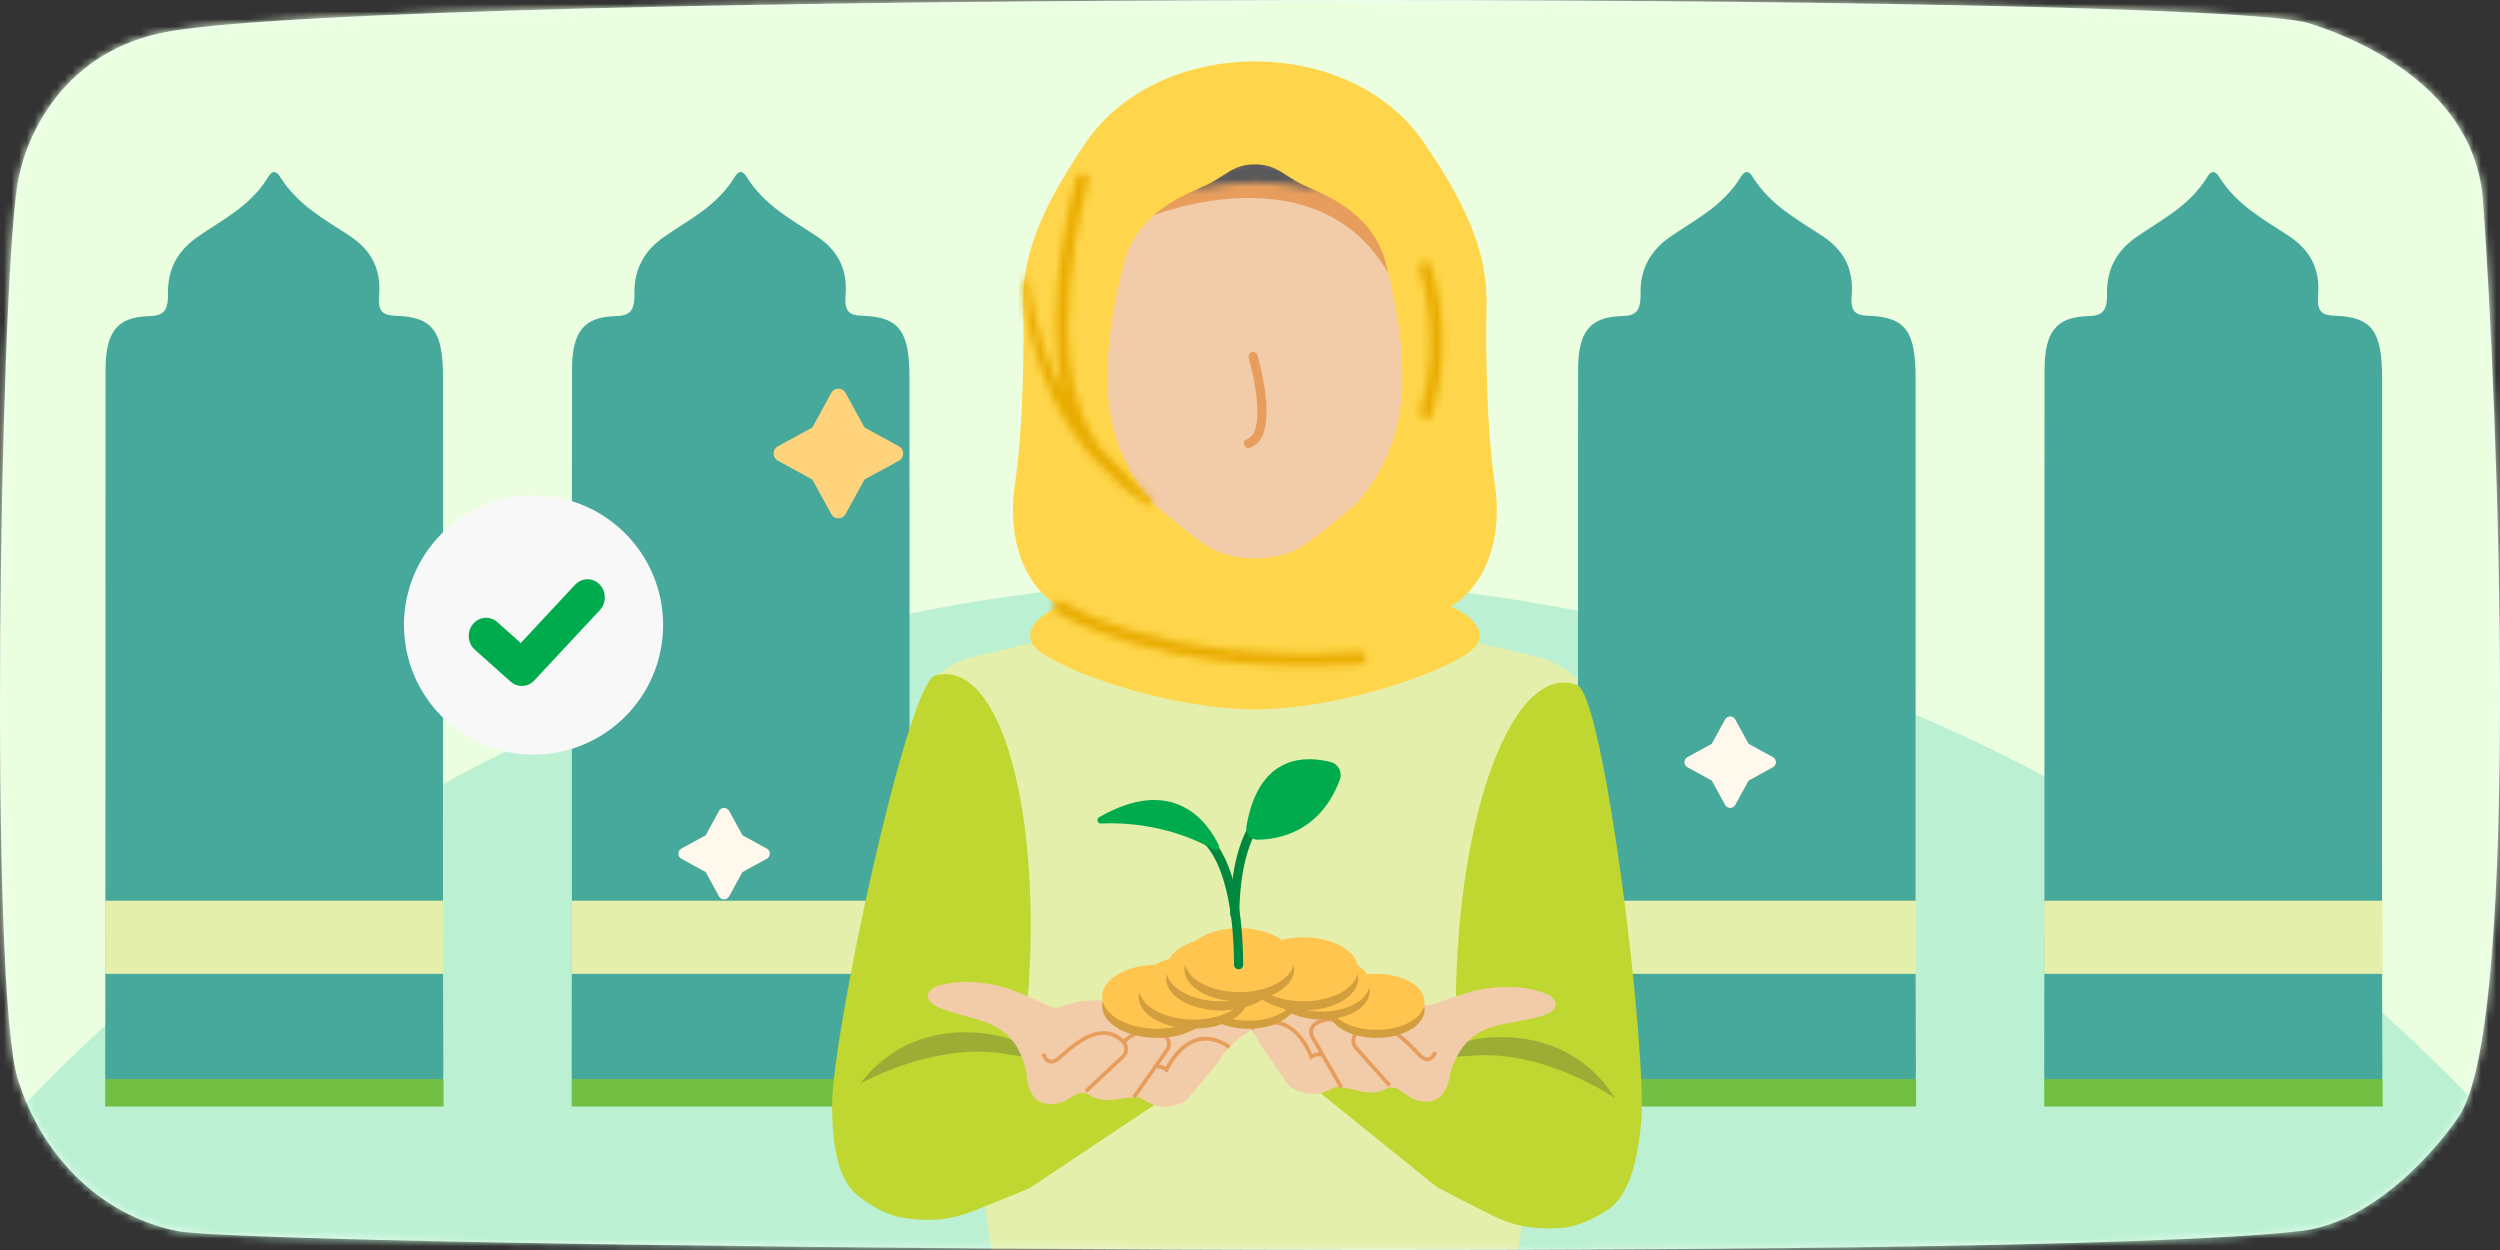 <svg width="328" height="164" viewBox="0 0 328 164" fill="none" xmlns="http://www.w3.org/2000/svg">
<rect x="0" y="0" width="328" height="164" fill="#333333" stroke="none"/>
<path d="M23.219 161.504C33.681 163.667 265.053 165.826 301.876 161.504C312.777 160.224 321.503 148.276 322.776 146.203C330.736 133.238 327.751 53.279 325.761 26.266C324.69 11.728 309.838 5.196 302.871 3.035C289.548 -1.098 53.28 -1.264 22.223 4.116C8.328 6.522 3.291 17.871 2.291 24.18C-0.042 38.885 -1.421 129.331 2.319 141.514C5.305 151.239 12.769 159.343 23.219 161.504Z" fill="#EAFFF2"/>
<mask id="mask0_5567_163696" style="mask-type:alpha" maskUnits="userSpaceOnUse" x="0" y="0" width="328" height="164">
<path fill-rule="evenodd" clip-rule="evenodd" d="M23.219 161.504C33.681 163.667 265.053 165.826 301.876 161.504C312.777 160.224 321.503 148.276 322.776 146.203C330.736 133.238 327.751 53.279 325.761 26.266C324.69 11.728 309.838 5.196 302.871 3.035C289.548 -1.098 53.28 -1.264 22.223 4.116C8.328 6.522 3.291 17.871 2.291 24.18C-0.042 38.885 -1.421 129.331 2.319 141.514C5.305 151.239 12.769 159.343 23.219 161.504Z" fill="white"/>
</mask>
<g mask="url(#mask0_5567_163696)">
<path d="M-3 167.372H329.4V-0.628H-3V167.372Z" fill="#EBFFE0"/>
<path d="M386.238 298C386.238 420.607 286.789 520 164.112 520C41.435 520 -58.014 420.607 -58.014 298C-58.014 175.393 41.435 76 164.112 76C286.789 76 386.238 175.393 386.238 298Z" fill="#BBF0D3"/>
<path d="M251.329 77.727C251.332 87.452 251.285 130.777 251.367 140.501C251.386 142.793 251.08 143.806 248.925 143.785C235.767 143.653 222.606 143.677 209.448 143.758C207.629 143.769 206.992 143.189 207 140.815C207.066 121.256 207.013 68.096 207.047 48.536C207.055 43.527 208.584 41.585 212.749 41.477C214.545 41.429 215.286 40.914 215.239 38.529C215.173 35.112 216.713 32.775 219.051 31.131C222.354 28.809 226.012 27.125 228.423 23.17C228.897 22.395 229.407 22.341 229.919 23.159C232.302 26.963 235.791 28.772 239.071 30.94C241.636 32.636 243.27 34.995 242.934 38.84C242.751 40.931 243.531 41.38 245.106 41.428C249.982 41.578 251.325 43.432 251.326 49.547C251.329 58.941 251.327 68.333 251.329 77.727Z" fill="#47A99C"/>
<path d="M119.329 77.727C119.332 87.452 119.285 130.777 119.367 140.501C119.386 142.793 119.08 143.806 116.925 143.785C103.767 143.653 90.606 143.677 77.448 143.758C75.629 143.769 74.992 143.189 75 140.815C75.066 121.256 75.013 68.096 75.047 48.536C75.055 43.527 76.584 41.585 80.749 41.477C82.545 41.429 83.286 40.914 83.239 38.529C83.173 35.112 84.713 32.775 87.051 31.131C90.354 28.809 94.012 27.125 96.423 23.17C96.897 22.395 97.407 22.341 97.919 23.159C100.302 26.963 103.791 28.772 107.071 30.94C109.636 32.636 111.27 34.995 110.934 38.84C110.751 40.931 111.531 41.38 113.106 41.428C117.982 41.578 119.325 43.432 119.326 49.547C119.329 58.941 119.327 68.333 119.329 77.727Z" fill="#47A99C"/>
<path d="M312.53 77.727C312.532 87.452 312.485 130.777 312.567 140.501C312.586 142.793 312.28 143.806 310.125 143.785C296.967 143.653 283.806 143.677 270.648 143.758C268.829 143.769 268.192 143.189 268.2 140.815C268.266 121.256 268.214 68.096 268.247 48.536C268.256 43.527 269.784 41.585 273.95 41.477C275.745 41.429 276.486 40.914 276.44 38.529C276.374 35.112 277.913 32.775 280.251 31.131C283.554 28.809 287.212 27.125 289.623 23.17C290.097 22.395 290.607 22.341 291.119 23.159C293.502 26.963 296.991 28.772 300.272 30.94C302.836 32.636 304.47 34.995 304.134 38.84C303.951 40.931 304.731 41.38 306.306 41.428C311.182 41.578 312.525 43.432 312.526 49.547C312.53 58.941 312.527 68.333 312.53 77.727Z" fill="#47A99C"/>
<path d="M58.13 77.727C58.132 87.452 58.085 130.777 58.167 140.501C58.186 142.793 57.88 143.806 55.725 143.785C42.567 143.653 29.407 143.677 16.248 143.758C14.429 143.769 13.792 143.189 13.8 140.815C13.867 121.256 13.814 68.096 13.847 48.536C13.856 43.527 15.384 41.585 19.55 41.477C21.345 41.429 22.087 40.914 22.04 38.529C21.974 35.112 23.513 32.775 25.851 31.131C29.154 28.809 32.812 27.125 35.223 23.17C35.697 22.395 36.207 22.341 36.719 23.159C39.102 26.963 42.591 28.772 45.872 30.94C48.436 32.636 50.071 34.995 49.734 38.84C49.551 40.931 50.331 41.38 51.907 41.428C56.782 41.578 58.125 43.432 58.126 49.547C58.13 58.941 58.127 68.333 58.13 77.727Z" fill="#47A99C"/>
<path d="M207 143.372H251.4" stroke="#72BF44" stroke-width="3.6"/>
<path d="M75 143.372H119.4" stroke="#72BF44" stroke-width="3.6"/>
<path d="M13.8 143.372H58.2" stroke="#72BF44" stroke-width="3.6"/>
<path d="M268.2 143.372H312.6" stroke="#72BF44" stroke-width="3.6"/>
<path d="M207 122.972H251.4" stroke="#E5EFAC" stroke-width="9.6"/>
<path d="M75 122.972H119.4" stroke="#E5EFAC" stroke-width="9.6"/>
<path d="M180.554 80.966L180.603 80.978L180.604 80.98L180.664 80.993L180.672 80.996L180.816 81.032L180.855 81.043L181.457 81.195L181.49 81.205L181.562 81.223L181.671 81.249L181.904 81.309L181.924 81.315L182.028 81.34L182.157 81.373L182.165 81.374L182.29 81.407L182.424 81.441H182.428L182.568 81.476L182.702 81.511L182.716 81.514L182.864 81.552L182.992 81.585L183.02 81.591L183.177 81.631L183.299 81.663L183.339 81.673L184.204 81.891L184.295 81.914L184.385 81.936L184.572 81.984L184.653 82.003L184.761 82.033L184.953 82.078L185.02 82.097L186.581 82.49L186.59 82.493L186.795 82.543L187.002 82.597L187.012 82.598L187.422 82.701L187.449 82.707C192.656 84.016 199.242 85.653 201.248 86.077C204.725 86.814 207.064 89.155 207.064 89.155C207.064 89.155 200.121 109.822 204.67 128.543C204.67 128.543 197.712 172.066 197.979 173.603C198.249 175.142 195.705 178.619 195.705 178.619C195.705 178.619 183.651 183.634 164.64 183.634C145.626 183.634 133.8 178.172 133.8 178.172C133.8 178.172 131.032 175.142 131.298 173.603C131.567 172.066 124.612 128.543 124.612 128.543C129.158 109.822 122.214 89.155 122.214 89.155C122.214 89.155 124.553 86.814 128.031 86.077C129.699 85.726 134.525 84.535 139.101 83.392V83.391C140.601 83.016 142.073 82.646 143.396 82.315L143.492 82.29C145.976 81.665 147.923 81.169 148.528 81.016C148.672 80.968 148.815 80.92 148.954 80.871H180.184C180.304 80.906 180.429 80.938 180.552 80.966H180.554Z" fill="#E5EFAC"/>
<path d="M185.147 52.755C184.103 59.867 180.141 64.048 180.141 64.048C180.141 64.048 173.598 70.605 170.965 71.988C169.398 72.813 166.62 74.714 164.686 74.695C162.754 74.688 160.521 72.831 158.961 71.988C156.347 70.573 148.792 63.856 148.792 63.856C148.792 63.856 144.881 59.628 143.924 52.5C141.651 35.569 137.815 14.562 164.771 14.337C191.721 14.893 187.629 35.852 185.147 52.755Z" fill="#F2CBA8"/>
<path d="M183.02 21.324C186.975 26.358 187.355 33.55 186.695 41.006C185.498 40.602 184.006 39.062 182.145 35.836C172.807 19.658 151.364 28.253 151.364 28.253L154.804 16.462C165.431 14.794 175.975 18.161 183.02 21.324Z" fill="#E79E5C"/>
<mask id="mask1_5567_163696" style="mask-type:alpha" maskUnits="userSpaceOnUse" x="155" y="20" width="19" height="6">
<path fill-rule="evenodd" clip-rule="evenodd" d="M155.36 25.309C158.023 24.399 161.13 23.962 164.203 23.952C164.35 23.95 164.491 23.95 164.64 23.952C164.784 23.95 164.928 23.95 165.077 23.952C168.151 23.962 171.258 24.399 173.92 25.31C169.878 23.3 168.787 20.99 164.64 20.99C160.494 20.99 159.401 23.3 155.36 25.309Z" fill="white"/>
</mask>
<g mask="url(#mask1_5567_163696)">
<path d="M146.82 33.852H182.461V12.448H146.82V33.852Z" fill="#58585B"/>
</g>
<path fill-rule="evenodd" clip-rule="evenodd" d="M134.243 40.082C134.123 33.923 136.177 27.884 142.457 18.704C152.167 4.511 177.113 4.511 186.822 18.704C193.103 27.884 195.158 33.923 195.036 40.082C194.915 46.243 195.036 56.266 196.121 63.513C197.209 70.761 194.862 76.867 190.325 79.579C190.325 79.579 195.158 81.456 193.919 84.32C192.68 87.187 176.64 93.067 164.64 93.067C152.64 93.067 136.598 87.187 135.361 84.32C134.124 81.456 138.954 79.579 138.954 79.579C134.418 76.867 132.07 70.761 133.157 63.513C134.243 56.266 134.364 46.243 134.243 40.082ZM164.408 73.238L164.64 73.237L164.87 73.238C166.802 73.23 168.76 72.83 170.316 71.987C171.953 71.101 175.525 68.138 177.97 66.047V66.046C177.97 66.046 181.834 62.114 183.343 55.652C184.852 49.19 183.466 40.978 181.832 34.578C180.245 28.337 174.722 25.914 171.648 24.565C171.569 24.53 171.491 24.496 171.415 24.463C170.328 23.984 169.535 23.474 168.826 23.018C167.564 22.206 166.564 21.564 164.64 21.564C162.715 21.564 161.716 22.206 160.454 23.017C159.744 23.474 158.951 23.984 157.864 24.463C157.787 24.496 157.709 24.531 157.629 24.566C154.556 25.915 149.035 28.338 147.445 34.578C145.816 40.978 144.428 49.19 145.937 55.652C147.445 62.114 151.309 66.046 151.309 66.046V66.047C153.754 68.138 157.326 71.101 158.963 71.987C160.52 72.83 162.476 73.23 164.408 73.238Z" fill="#FFD64B"/>
<mask id="mask2_5567_163696" style="mask-type:alpha" maskUnits="userSpaceOnUse" x="134" y="22" width="56" height="66">
<path fill-rule="evenodd" clip-rule="evenodd" d="M141.21 23.306C141.194 23.365 136.643 39.141 139.448 51.489C135.614 44.052 135.158 37.329 135.153 37.299C135.121 36.847 134.951 36.476 134.502 36.51C134.049 36.542 134.371 49.88 143.249 59.982L143.312 60.055C145.254 62.25 147.576 64.337 150.354 66.16C150.732 66.405 151.1 66.54 151.349 66.16C151.596 65.784 146.396 61.071 144.548 58.982L144.535 58.971C135.821 47.903 142.766 23.819 142.787 23.75C142.907 23.313 142.652 22.861 142.217 22.741C142.143 22.719 142.07 22.71 141.997 22.71C141.641 22.71 141.312 22.946 141.21 23.306ZM186.679 34.357C186.255 34.509 186.035 34.976 186.187 35.4C186.194 35.425 189.353 43.914 186.337 53.949C186.21 54.381 186.455 54.839 186.89 54.967C187.321 55.096 187.777 54.849 187.907 54.417C191.072 43.868 187.731 34.877 187.723 34.85C187.604 34.517 187.29 34.309 186.954 34.309C186.863 34.309 186.77 34.325 186.679 34.357ZM138.273 79.126C138.023 79.504 138.127 80.012 138.504 80.259C138.54 80.284 151.194 88.861 178.523 87.152C178.973 87.126 179.317 86.739 179.289 86.287C179.265 85.837 178.878 85.494 178.427 85.519C151.644 87.194 139.442 78.921 139.405 78.896C139.267 78.804 139.111 78.76 138.956 78.76C138.691 78.76 138.431 78.89 138.273 79.126Z" fill="white"/>
</mask>
<g mask="url(#mask2_5567_163696)">
<path d="M125.834 95.918H197.81V14.168H125.834V95.918Z" fill="#E8AC00"/>
</g>
<path d="M152.269 144.408L136.469 138.629L134.783 131.743C136.904 106.778 131.308 86.252 122.68 88.63C119.062 89.629 109.156 135.614 109.175 145.08C109.184 149.691 109.754 154.766 112.651 156.947C113.937 157.915 115.561 159.066 117.857 159.661C122.279 160.483 125.263 159.906 128.191 158.671C128.87 158.427 134.33 156.213 135.067 155.894L152.269 144.408Z" fill="#BFD730"/>
<path d="M112.844 142.188C112.844 142.188 122.59 136.566 132.25 138.322C141.911 140.077 132.062 136.175 132.062 136.175C132.062 136.175 120.364 132.331 112.844 142.188Z" fill="#9BAD35"/>
<path d="M132.269 129.698C131.145 129.328 126.708 128.109 122.826 129.414C122.644 129.476 122.474 129.569 122.324 129.689C121.736 130.164 120.719 131.41 124.234 132.593C128.658 134.084 133.209 133.966 134.664 140.711C134.685 140.81 134.697 140.909 134.7 141.009C134.73 141.828 135.098 146.022 139.464 144.55C139.563 144.518 139.66 144.473 139.751 144.422L141.215 143.595C141.803 143.262 142.526 143.321 143.067 143.723C143.691 144.189 144.923 144.586 147.334 144.102C147.392 144.09 147.452 144.081 147.51 144.076L148.883 143.956C149.278 143.921 149.678 144.022 149.999 144.256C150.801 144.839 152.678 145.812 155.205 144.634C155.432 144.528 155.633 144.375 155.794 144.183L159.626 139.614C159.693 139.534 159.752 139.448 159.803 139.358C160.091 138.855 161.253 136.997 163.452 135.646C165.752 134.231 161.493 132.308 158.486 134.636C157.89 135.096 157.071 135.16 156.453 134.734C155.504 134.08 153.954 133.35 151.989 133.617C151.604 133.668 151.211 133.604 150.879 133.402C149.322 132.458 144.392 129.922 139.242 132.1C138.794 132.291 138.29 132.293 137.848 132.087C136.511 131.464 133.625 130.143 132.269 129.698Z" fill="#F2CBA8"/>
<path d="M136.902 138.245C136.902 138.245 137.335 140.1 138.852 138.886C140.238 137.774 144.283 133.494 147.378 136.685C147.911 137.233 147.872 138.12 147.313 138.643L142.473 143.166" stroke="#E79E5C" stroke-width="0.5"/>
<path d="M147.323 136.789C147.323 136.789 149.906 133.95 152.807 135.894C153.413 136.3 153.549 137.138 153.13 137.736L148.764 143.966" stroke="#E79E5C" stroke-width="0.5"/>
<path d="M151.387 139.949C151.924 139.902 152.461 139.856 153.044 140.345C153.044 140.345 155.986 133.72 161.309 137.382" stroke="#E79E5C" stroke-width="0.5"/>
<path d="M172.452 142.778L188.706 138.441L191.004 131.736C191.136 106.681 198.552 86.741 206.932 89.886C210.445 91.205 216.18 137.894 215.311 147.319C214.888 151.913 213.864 156.915 210.784 158.827C209.416 159.675 207.695 160.676 205.354 161.063C200.877 161.483 197.957 160.639 195.153 159.147C194.497 158.844 189.258 156.149 188.553 155.765L172.452 142.778Z" fill="#BFD730"/>
<path d="M211.918 144.11C211.918 144.11 202.716 137.635 192.937 138.515C183.157 139.396 193.318 136.394 193.318 136.394C193.318 136.394 205.313 133.617 211.918 144.11Z" fill="#9BAD35"/>
<path d="M193.692 129.925C194.844 129.659 199.373 128.843 203.123 130.491C203.298 130.568 203.46 130.676 203.598 130.811C204.142 131.336 205.042 132.667 201.434 133.531C196.894 134.618 192.373 134.091 190.318 140.679C190.288 140.774 190.267 140.873 190.255 140.972C190.151 141.786 189.409 145.928 185.192 144.072C185.096 144.029 185.004 143.976 184.918 143.916L183.534 142.962C182.978 142.578 182.254 142.572 181.678 142.925C181.015 143.33 179.752 143.617 177.395 142.917C177.338 142.901 177.278 142.886 177.221 142.875L175.865 142.633C175.474 142.562 175.067 142.627 174.726 142.831C173.874 143.341 171.919 144.141 169.507 142.74C169.291 142.615 169.104 142.443 168.961 142.238L165.556 137.343C165.496 137.258 165.445 137.167 165.402 137.072C165.161 136.545 164.171 134.592 162.101 133.047C159.938 131.432 164.352 129.9 167.14 132.488C167.689 132.999 168.499 133.137 169.154 132.769C170.159 132.203 171.767 131.615 173.7 132.056C174.079 132.143 174.476 132.114 174.826 131.942C176.46 131.142 181.598 129.06 186.532 131.691C186.961 131.921 187.464 131.969 187.921 131.803C189.31 131.304 192.301 130.247 193.692 129.925Z" fill="#F2CBA8"/>
<path d="M188.311 138.021C188.311 138.021 187.712 139.83 186.312 138.484C185.031 137.253 181.386 132.626 178.017 135.526C177.438 136.025 177.396 136.912 177.906 137.482L182.32 142.421" stroke="#E79E5C" stroke-width="0.5"/>
<path d="M178.062 135.636C178.062 135.636 175.745 132.576 172.682 134.251C172.041 134.601 171.831 135.423 172.194 136.057L175.983 142.654" stroke="#E79E5C" stroke-width="0.5"/>
<path d="M173.73 138.418C173.2 138.323 172.67 138.227 172.044 138.662C172.044 138.662 169.71 131.8 164.08 134.97" stroke="#E79E5C" stroke-width="0.5"/>
<path d="M159 131.972C159 134.291 155.775 136.172 151.8 136.172C147.824 136.172 144.6 134.291 144.6 131.972C144.6 129.652 147.824 127.772 151.8 127.772C155.775 127.772 159 129.652 159 131.972Z" fill="#D39E3E"/>
<path d="M159 130.772C159 133.091 155.775 134.972 151.8 134.972C147.824 134.972 144.6 133.091 144.6 130.772C144.6 128.452 147.824 126.572 151.8 126.572C155.775 126.572 159 128.452 159 130.772Z" fill="#FFC54F"/>
<path d="M170.1 131.297C170.1 133.326 167.279 134.972 163.8 134.972C160.321 134.972 157.5 133.326 157.5 131.297C157.5 129.267 160.321 127.621 163.8 127.621C167.279 127.621 170.1 129.267 170.1 131.297Z" fill="#D39E3E"/>
<path d="M170.1 130.247C170.1 132.276 167.279 133.922 163.8 133.922C160.321 133.922 157.5 132.276 157.5 130.247C157.5 128.217 160.321 126.571 163.8 126.571C167.279 126.571 170.1 128.217 170.1 130.247Z" fill="#FFC54F"/>
<path d="M163.8 130.772C163.8 133.091 160.576 134.972 156.6 134.972C152.624 134.972 149.4 133.091 149.4 130.772C149.4 128.452 152.624 126.572 156.6 126.572C160.576 126.572 163.8 128.452 163.8 130.772Z" fill="#D39E3E"/>
<path d="M163.8 129.572C163.8 131.891 160.576 133.772 156.6 133.772C152.624 133.772 149.4 131.891 149.4 129.572C149.4 127.252 152.624 125.372 156.6 125.372C160.576 125.372 163.8 127.252 163.8 129.572Z" fill="#FFC54F"/>
<path d="M186.9 132.497C186.9 134.526 184.079 136.172 180.6 136.172C177.121 136.172 174.3 134.526 174.3 132.497C174.3 130.467 177.121 128.821 180.6 128.821C184.079 128.821 186.9 130.467 186.9 132.497Z" fill="#D39E3E"/>
<path d="M186.9 131.447C186.9 133.476 184.079 135.122 180.6 135.122C177.121 135.122 174.3 133.476 174.3 131.447C174.3 129.418 177.121 127.771 180.6 127.771C184.079 127.771 186.9 129.418 186.9 131.447Z" fill="#FFC54F"/>
<path d="M167.4 128.372C167.4 130.691 164.176 132.572 160.2 132.572C156.224 132.572 153 130.691 153 128.372C153 126.052 156.224 124.172 160.2 124.172C164.176 124.172 167.4 126.052 167.4 128.372Z" fill="#D39E3E"/>
<path d="M167.4 127.172C167.4 129.491 164.176 131.372 160.2 131.372C156.224 131.372 153 129.491 153 127.172C153 124.852 156.224 122.972 160.2 122.972C164.176 122.972 167.4 124.852 167.4 127.172Z" fill="#FFC54F"/>
<path d="M179.7 130.097C179.7 132.126 176.878 133.772 173.4 133.772C169.921 133.772 167.1 132.126 167.1 130.097C167.1 128.068 169.921 126.421 173.4 126.421C176.878 126.421 179.7 128.068 179.7 130.097Z" fill="#D39E3E"/>
<path d="M179.7 129.047C179.7 131.076 176.878 132.722 173.4 132.722C169.921 132.722 167.1 131.076 167.1 129.047C167.1 127.017 169.921 125.371 173.4 125.371C176.878 125.371 179.7 127.017 179.7 129.047Z" fill="#FFC54F"/>
<path d="M178.2 128.372C178.2 130.691 174.975 132.572 171 132.572C167.024 132.572 163.8 130.691 163.8 128.372C163.8 126.052 167.024 124.172 171 124.172C174.975 124.172 178.2 126.052 178.2 128.372Z" fill="#D39E3E"/>
<path d="M178.2 127.172C178.2 129.491 174.975 131.372 171 131.372C167.024 131.372 163.8 129.491 163.8 127.172C163.8 124.852 167.024 122.972 171 122.972C174.975 122.972 178.2 124.852 178.2 127.172Z" fill="#FFC54F"/>
<path d="M169.8 127.172C169.8 129.491 166.576 131.372 162.6 131.372C158.624 131.372 155.4 129.491 155.4 127.172C155.4 124.852 158.624 122.972 162.6 122.972C166.576 122.972 169.8 124.852 169.8 127.172Z" fill="#D39E3E"/>
<path d="M169.8 125.972C169.8 128.291 166.576 130.172 162.6 130.172C158.624 130.172 155.4 128.291 155.4 125.972C155.4 123.652 158.624 121.772 162.6 121.772C166.576 121.772 169.8 123.652 169.8 125.972Z" fill="#FFC54F"/>
<path d="M157.8 109.772C157.8 109.772 162.417 112.172 162.509 126.572" stroke="#00883E" stroke-width="1.2" stroke-linecap="round" stroke-linejoin="round"/>
<path d="M169.2 104.372C169.2 104.372 162.091 105.572 162 119.972" stroke="#00883E" stroke-width="1.2" stroke-linecap="round" stroke-linejoin="round"/>
<path d="M159.9 110.887C158.497 107.986 154.085 101.558 144.209 107.213C143.808 107.442 143.968 108.066 144.429 108.044C147.341 107.908 153.312 108.138 159.256 111.464C159.648 111.684 160.096 111.292 159.9 110.887Z" fill="#00AB4E"/>
<path d="M165.014 110.169C167.788 110.138 173.234 109.15 175.786 102.294C176.144 101.335 175.605 100.25 174.614 99.99C171.519 99.176 165.166 98.774 163.533 108.426C163.377 109.345 164.081 110.178 165.014 110.169Z" fill="#00AB4E"/>
<path d="M164.4 46.772C164.4 46.772 167.4 56.972 163.8 58.172" stroke="#E79E5C" stroke-width="1.2" stroke-linecap="round"/>
<path d="M13.8 122.972H58.2" stroke="#E5EFAC" stroke-width="9.6"/>
<path d="M268.2 122.972H312.6" stroke="#E5EFAC" stroke-width="9.6"/>
<path d="M87 82C87 91.389 79.389 99 70 99C60.611 99 53 91.389 53 82C53 72.611 60.611 65 70 65C79.389 65 87 72.611 87 82Z" fill="#F8F8F8"/>
<path d="M68.466 90C67.943 90 67.419 89.811 66.992 89.43L62.301 85.242C61.342 84.391 61.229 82.887 62.044 81.889C62.858 80.885 64.292 80.768 65.248 81.62L68.324 84.364L75.451 76.718C76.326 75.776 77.766 75.76 78.665 76.675C79.563 77.593 79.58 79.102 78.704 80.041L70.094 89.28C69.65 89.758 69.059 90 68.466 90Z" fill="#00AB4E"/>
</g>
<path d="M109.055 51.56L106.581 56.083L102.06 58.555C101.313 58.964 101.313 60.036 102.06 60.445L106.581 62.917L109.055 67.44C109.462 68.187 110.536 68.187 110.943 67.44L113.417 62.917L117.94 60.445C118.687 60.036 118.687 58.964 117.94 58.555L113.417 56.083L110.943 51.56C110.536 50.813 109.462 50.813 109.055 51.56Z" fill="#FFD37B"/>
<path d="M226.333 94.395L224.586 97.588L221.395 99.333C220.868 99.622 220.868 100.378 221.395 100.667L224.586 102.412L226.333 105.605C226.62 106.132 227.378 106.132 227.666 105.605L229.412 102.412L232.605 100.667C233.132 100.378 233.132 99.622 232.605 99.333L229.412 97.588L227.666 94.395C227.378 93.868 226.62 93.868 226.333 94.395Z" fill="#FFF9ED"/>
<path d="M94.333 106.395L92.586 109.588L89.395 111.333C88.868 111.622 88.868 112.378 89.395 112.667L92.586 114.412L94.333 117.605C94.62 118.132 95.378 118.132 95.665 117.605L97.412 114.412L100.605 112.667C101.132 112.378 101.132 111.622 100.605 111.333L97.412 109.588L95.665 106.395C95.378 105.868 94.62 105.868 94.333 106.395Z" fill="#FFF9ED"/>
</svg>
